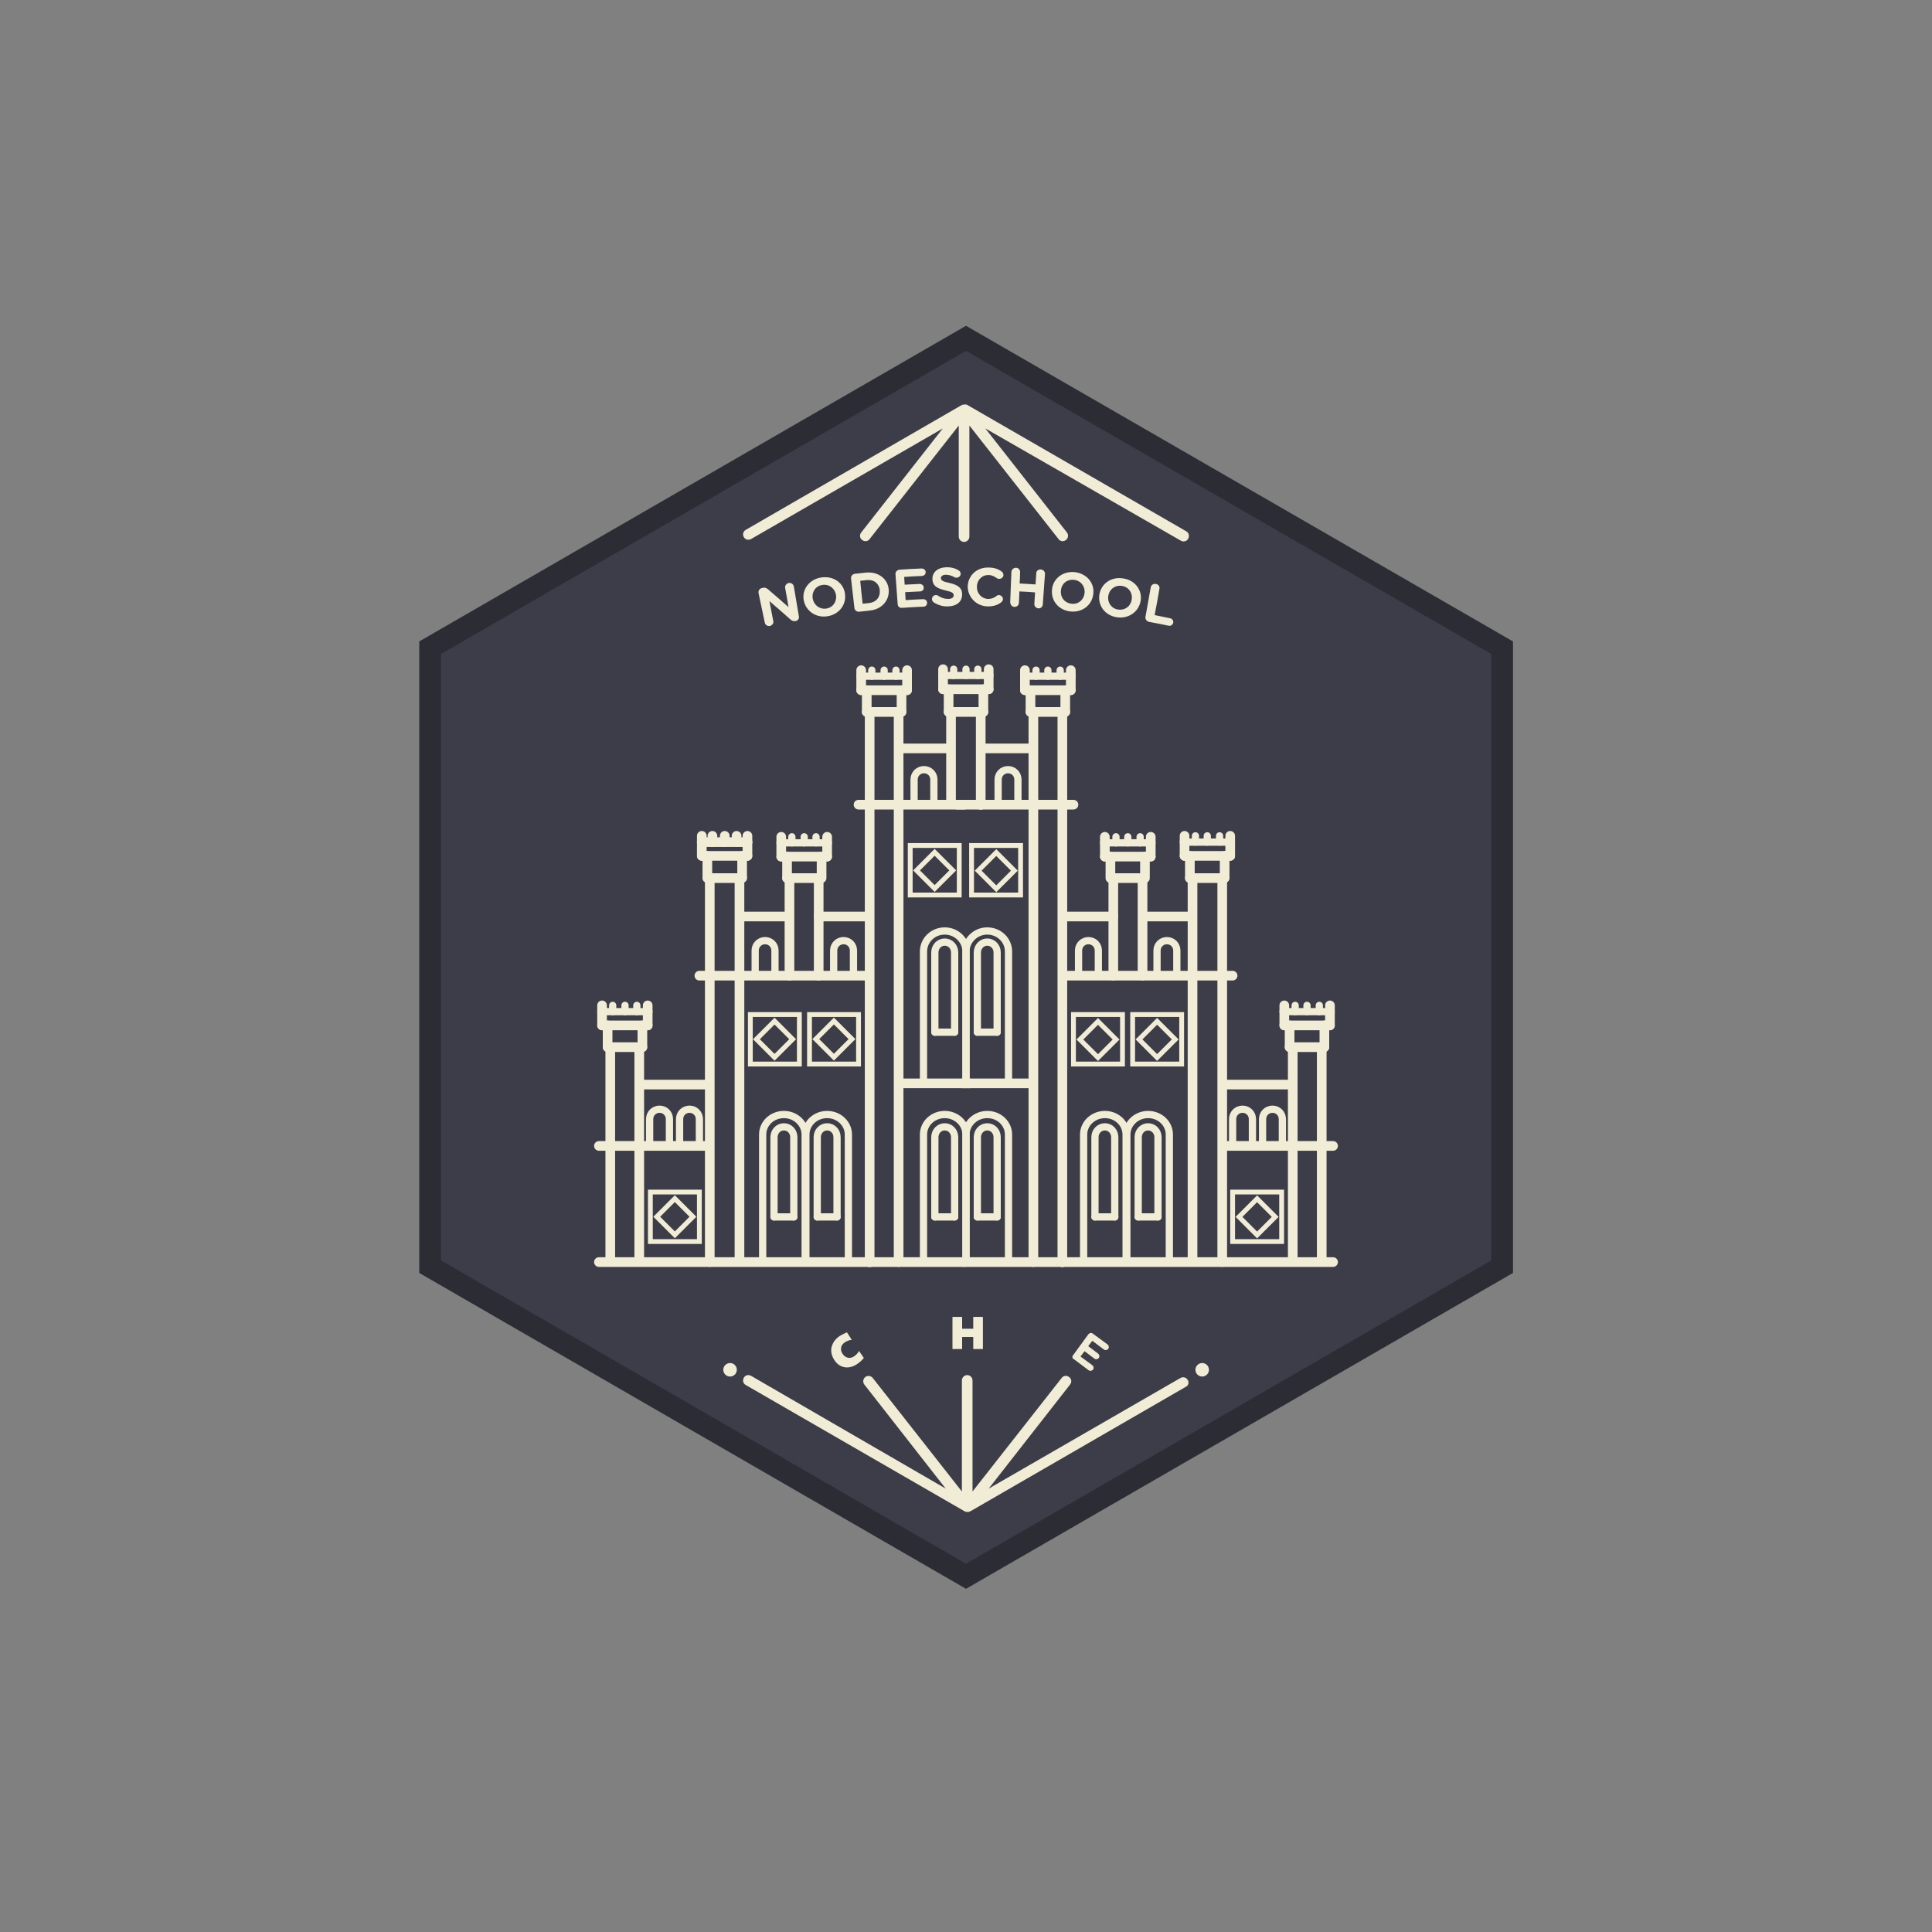 <?xml version="1.0" encoding="utf-8"?>
<!-- Generator: Adobe Illustrator 19.1.0, SVG Export Plug-In . SVG Version: 6.00 Build 0)  -->
<svg version="1.1" id="Слой_24" xmlns="http://www.w3.org/2000/svg" xmlns:xlink="http://www.w3.org/1999/xlink" x="0px"
	 y="0px" viewBox="0 0 800 800" style="enable-background:new 0 0 800 800;" xml:space="preserve">
<rect x="0" y="0" width="800" height="800" fill="#808080" stroke="none"/>
<style type="text/css">
	.st0{fill:#3D3D49;}
	.st1{fill:none;stroke:#2C2C35;stroke-width:9;stroke-miterlimit:10;}
	.st2{fill:#F1ECD6;}
	.st3{fill:none;stroke:#F1ECD6;stroke-width:4;stroke-linecap:round;stroke-miterlimit:10;}
	.st4{fill:none;stroke:#F1ECD6;stroke-width:3;stroke-linecap:round;stroke-miterlimit:10;}
	.st5{fill:none;stroke:#F1ECD6;stroke-width:2;stroke-linecap:round;stroke-miterlimit:10;}
	.st6{fill:none;stroke:#F1ECD6;stroke-width:4;stroke-miterlimit:10;}
</style>
<g>
	<polygon class="st0" points="622,524.5 400,652.7 178.1,524.5 178.1,268.2 400,140.1 622,268.2 	"/>
	<polygon class="st1" points="622,524.5 400,652.7 178.1,524.5 178.1,268.2 400,140.1 622,268.2 	"/>
</g>
<path class="st2" d="M491.2,220l-90.8-52.4l0,0c-0.1-0.1-0.2-0.1-0.3-0.1l0,0l0,0H400h-0.1c-0.1,0-0.2,0-0.4,0h-0.1h-0.1
	c-0.2,0-0.3,0-0.5,0.1c0,0,0,0-0.1,0l0,0c0,0,0,0-0.1,0s-0.3,0.1-0.4,0.2c0,0,0,0-0.1,0l-89.3,51.6c-1.1,0.6-1.4,2-0.8,3
	c0.6,1.1,2,1.4,3,0.8l79.4-45.8l-33.8,43.1c-0.8,1-0.6,2.4,0.4,3.1c1,0.8,2.4,0.6,3.1-0.4l36.9-47v46c0,1.2,1,2.2,2.2,2.2
	c1.2,0,2.2-1,2.2-2.2v-46l36.9,47c0.4,0.6,1.1,0.9,1.7,0.9c0.5,0,1-0.2,1.4-0.5c1-0.8,1.1-2.2,0.4-3.1L408,177.4l81,46.5
	c0.3,0.2,0.7,0.3,1.1,0.3c0.8,0,1.5-0.4,1.9-1.1C492.6,222,492.3,220.6,491.2,220z"/>
<g>
	<g>
		<path class="st2" d="M318.8,259.2c0.9-0.2,1.6-1.1,1.4-2c-0.5-2.8-1.1-5.5-1.6-8.3c2.9,2.5,5.9,5.1,8.7,7.6c0.6,0.5,1.1,0.8,2,0.7
			h0.1c1-0.2,1.6-1.1,1.4-2c-0.7-4.1-1.4-8.3-2.1-12.4c-0.2-0.9-1.1-1.6-2.1-1.4s-1.6,1.1-1.5,2c0.5,2.7,1,5.4,1.4,8
			c-2.8-2.5-5.6-4.9-8.5-7.4c-0.6-0.5-1.2-0.8-2.1-0.6c-0.1,0-0.2,0.1-0.4,0.1c-1,0.2-1.6,1.1-1.4,2.1c0.9,4.1,1.7,8.2,2.6,12.3
			C316.9,258.8,317.9,259.4,318.8,259.2z"/>
		<path class="st2" d="M342.5,255.2c4.9-0.7,8-4.8,7.4-9.2l0,0c-0.5-4.5-4.6-7.6-9.7-6.9c-5.1,0.7-8.2,5-7.4,9.4l0,0
			C333.6,252.9,337.7,255.9,342.5,255.2z M336.5,247.8c-0.4-2.7,1.2-5.2,4.1-5.6c2.9-0.4,5.2,1.6,5.6,4.3l0,0
			c0.3,2.7-1.3,5.1-4.1,5.5C339.3,252.4,337,250.5,336.5,247.8L336.5,247.8z"/>
		<path class="st2" d="M355.8,253.3c1.5-0.2,3-0.3,4.4-0.5c5-0.5,8.1-4.2,7.8-8.6l0,0c-0.3-4.4-4.2-7.6-9.4-7.1
			c-1.5,0.2-3.1,0.3-4.6,0.5c-1,0.1-1.7,1-1.6,1.9c0.5,4.1,0.9,8.2,1.4,12.3C353.9,252.7,354.8,253.4,355.8,253.3z M356.2,240.5
			c0.9-0.1,1.9-0.2,2.8-0.3c2.9-0.3,5.1,1.5,5.3,4.3l0,0c0.2,2.8-1.5,4.9-4.4,5.2c-0.9,0.1-1.8,0.2-2.7,0.3
			C356.8,246.8,356.5,243.6,356.2,240.5z"/>
		<path class="st2" d="M373.5,251.7c3-0.2,5.9-0.4,8.9-0.5c0.9,0,1.5-0.7,1.5-1.6c0-0.9-0.8-1.5-1.6-1.5c-2.4,0.1-4.8,0.2-7.3,0.4
			c-0.1-1.1-0.1-2.2-0.2-3.3c2.1-0.1,4.1-0.2,6.2-0.3c0.9,0,1.6-0.8,1.5-1.6c0-0.9-0.8-1.5-1.7-1.5c-2.1,0.1-4.1,0.2-6.2,0.3
			c-0.1-1.1-0.1-2.1-0.2-3.2c2.4-0.2,4.9-0.3,7.3-0.4c0.9,0,1.6-0.7,1.6-1.6c0-0.9-0.8-1.5-1.7-1.5c-3.1,0.1-6.1,0.3-9.1,0.5
			c-1,0.1-1.8,0.9-1.7,1.9c0.3,4.1,0.6,8.2,0.9,12.3C371.7,251.1,372.5,251.8,373.5,251.7z"/>
		<path class="st2" d="M386.6,249.4c1.8,1.2,4,1.8,6,1.7c3.4-0.1,5.8-1.8,5.8-5l0,0c0-2.8-1.9-3.9-5.2-4.7c-2.8-0.6-3.5-1-3.6-2l0,0
			c0-0.8,0.7-1.4,2.1-1.4c1.1,0,2.3,0.3,3.5,1c0.3,0.2,0.6,0.2,0.9,0.2c0.9,0,1.7-0.7,1.7-1.6c0-0.7-0.4-1.1-0.8-1.4
			c-1.5-0.9-3.2-1.4-5.3-1.3c-3.4,0.1-5.7,2.1-5.6,4.9l0,0c0.1,3.1,2.3,3.9,5.5,4.7c2.7,0.6,3.3,1.1,3.3,2l0,0
			c0,0.9-0.8,1.5-2.3,1.5c-1.6,0-2.9-0.5-4.1-1.3c-0.2-0.2-0.6-0.3-1-0.3c-0.9,0-1.6,0.8-1.6,1.7
			C385.9,248.6,386.2,249.1,386.6,249.4z"/>
		<path class="st2" d="M409,251.1c2.5,0,4.2-0.6,5.7-1.8c0.3-0.3,0.6-0.7,0.6-1.2c0-0.9-0.7-1.6-1.6-1.7c-0.4,0-0.8,0.1-1.1,0.4
			c-1,0.8-2,1.2-3.5,1.2c-2.7-0.1-4.6-2.3-4.6-5l0,0c0-2.7,2-4.9,4.8-4.9c1.3,0,2.3,0.5,3.3,1.2c0.3,0.2,0.6,0.4,1.1,0.4
			c1,0,1.8-0.7,1.8-1.6c0-0.6-0.3-1.1-0.7-1.4c-1.3-1-3-1.7-5.5-1.7c-5.1-0.1-8.6,3.6-8.6,8.1l0,0C400.9,247.4,404.3,251,409,251.1z
			"/>
		<path class="st2" d="M420.1,251.3c1,0,1.8-0.7,1.8-1.7c0.1-1.6,0.2-3.2,0.2-4.7c2.2,0.1,4.4,0.2,6.5,0.4c-0.1,1.6-0.2,3.2-0.3,4.7
			c-0.1,1,0.7,1.8,1.6,1.9c1,0.1,1.8-0.6,1.9-1.6c0.3-4.2,0.6-8.4,0.9-12.6c0.1-1-0.7-1.8-1.7-1.9c-1-0.1-1.9,0.6-1.9,1.6
			c-0.1,1.5-0.2,3.1-0.3,4.6c-2.2-0.1-4.4-0.3-6.6-0.4c0.1-1.6,0.2-3.1,0.2-4.7c0-1-0.7-1.8-1.7-1.8s-1.8,0.7-1.9,1.7
			c-0.2,4.2-0.3,8.4-0.5,12.6C418.4,250.5,419.1,251.3,420.1,251.3z"/>
		<path class="st2" d="M443.3,253.2c4.9,0.5,8.9-2.7,9.4-7.2l0,0c0.6-4.5-2.6-8.5-7.7-9.1c-5.1-0.5-9.1,2.9-9.4,7.4l0,0
			C435.2,248.8,438.4,252.7,443.3,253.2z M439.3,244.5c0.2-2.7,2.4-4.7,5.4-4.4c2.9,0.3,4.7,2.8,4.4,5.5l0,0
			c-0.3,2.7-2.5,4.7-5.3,4.4C440.8,249.7,439,247.3,439.3,244.5C439.3,244.6,439.3,244.5,439.3,244.5z"/>
		<path class="st2" d="M462.5,255.6c4.9,0.7,9-2.3,9.8-6.7l0,0c0.8-4.4-2.2-8.7-7.3-9.4c-5.1-0.8-9.2,2.4-9.8,6.9l0,0
			C454.6,250.8,457.6,254.9,462.5,255.6z M458.9,246.8c0.4-2.7,2.7-4.6,5.6-4.2c2.9,0.4,4.6,3,4.1,5.7l0,0c-0.4,2.7-2.7,4.5-5.6,4.1
			C460.2,252,458.5,249.5,458.9,246.8L458.9,246.8z"/>
		<path class="st2" d="M475.8,257.5c2.7,0.5,5.4,1,8.1,1.6c0.9,0.2,1.7-0.4,1.9-1.2c0.2-0.9-0.4-1.7-1.3-1.9
			c-2.1-0.4-4.3-0.9-6.4-1.3c0.7-3.6,1.4-7.2,2-10.9c0.2-1-0.5-1.9-1.5-2c-1-0.2-1.9,0.4-2.1,1.4c-0.7,4.1-1.5,8.2-2.2,12.3
			C474.2,256.4,474.8,257.3,475.8,257.5z"/>
	</g>
</g>
<g>
	<path class="st2" d="M491.8,571.4c-0.6-1.1-2-1.4-3-0.8l-79.4,45.8l33.7-43.1c0.8-1,0.6-2.4-0.4-3.1c-1-0.8-2.4-0.6-3.1,0.4
		l-36.9,47v-46c0-1.2-1-2.2-2.2-2.2c-1.2,0-2.2,1-2.2,2.2v46l-36.9-47c-0.8-1-2.2-1.1-3.1-0.4c-1,0.8-1.1,2.2-0.4,3.1l33.7,43.1
		L311,569.7c-1.1-0.6-2.4-0.3-3,0.8c-0.6,1.1-0.3,2.4,0.8,3l90.8,52.4c0,0,0,0,0.1,0s0.2,0.1,0.2,0.1s0,0,0.1,0c0,0,0,0,0.1,0h0.1
		c0.2,0,0.3,0.1,0.5,0.1l0,0l0,0l0,0l0,0c0.2,0,0.4,0,0.5-0.1h0.1c0,0,0.1,0,0.1-0.1c0.1,0,0.2-0.1,0.3-0.1c0,0,0,0,0.1,0l89.3-51.6
		C492,573.8,492.5,572.5,491.8,571.4z"/>
	<g>
		<circle class="st2" cx="497.8" cy="567.2" r="2.8"/>
		<circle class="st2" cx="302.3" cy="567.2" r="2.8"/>
		<g>
			<path class="st2" d="M444.4,561.1l6.2-8.5c0.5-0.7,1.4-0.9,2-0.3l6,4.4c0.6,0.5,0.7,1.3,0.3,1.8c-0.4,0.6-1.3,0.7-1.8,0.3
				l-4.8-3.6l-1.7,2.2l4.1,3.1c0.6,0.5,0.7,1.3,0.3,1.8c-0.5,0.6-1.3,0.7-1.8,0.3l-4.1-3.1l-1.7,2.2l4.9,3.6
				c0.6,0.5,0.7,1.3,0.3,1.8c-0.5,0.6-1.3,0.7-1.8,0.3l-6-4.5C444,562.6,443.8,561.7,444.4,561.1z"/>
			<g>
				<path class="st2" d="M357.7,562.3c-0.7,0.9-1.7,1.8-2.9,2.6c-1.2,0.8-2.4,1.2-3.5,1.3c-1.2,0.1-2.2-0.1-3.2-0.6
					c-1-0.5-1.9-1.3-2.6-2.4c-0.8-1.2-1.2-2.4-1.3-3.6s0.2-2.4,0.8-3.5c0.6-1.1,1.5-2.1,2.7-2.9c1-0.6,2-1.1,3-1.5l2,3.1
					c-0.4,0-0.9,0.1-1.4,0.3c-0.5,0.2-1,0.4-1.4,0.7c-0.9,0.6-1.5,1.3-1.6,2.2c-0.2,0.9,0,1.7,0.6,2.6c0.6,0.9,1.3,1.4,2.2,1.6
					c0.9,0.2,1.7,0,2.6-0.6c0.8-0.5,1.5-1.3,2-2.2L357.7,562.3z"/>
			</g>
			<g>
				<path class="st2" d="M403,558.6v-5h-4.6v5h-4v-13.3h4v4.9h4.6v-4.9h4v13.3H403z"/>
			</g>
		</g>
	</g>
</g>
<g>
	<line class="st3" x1="409.4" y1="285.4" x2="409.4" y2="279.7"/>
	<line class="st3" x1="390.5" y1="285.4" x2="390.5" y2="279.7"/>
	<line class="st4" x1="390.5" y1="279.7" x2="409.4" y2="279.7"/>
	<line class="st3" x1="390.5" y1="285.4" x2="409.4" y2="285.4"/>
	<line class="st3" x1="390.5" y1="279.7" x2="390.5" y2="277.1"/>
	<line class="st3" x1="409.4" y1="279.7" x2="409.4" y2="277.1"/>
	<line class="st4" x1="400" y1="279.7" x2="400" y2="277.1"/>
	<line class="st4" x1="394.9" y1="279.7" x2="394.9" y2="277.1"/>
	<line class="st4" x1="404.9" y1="279.7" x2="404.9" y2="277.1"/>
	<line class="st3" x1="392.8" y1="294.8" x2="392.8" y2="285.4"/>
	<line class="st3" x1="407.2" y1="294.8" x2="407.2" y2="285.4"/>
	<line class="st3" x1="392.8" y1="294.8" x2="407.2" y2="294.8"/>
	<line class="st3" x1="309.5" y1="354.4" x2="309.5" y2="348.7"/>
	<line class="st3" x1="290.6" y1="354.4" x2="290.6" y2="348.7"/>
	<line class="st3" x1="290.6" y1="348.7" x2="309.5" y2="348.7"/>
	<line class="st3" x1="290.6" y1="354.4" x2="309.5" y2="354.4"/>
	<line class="st3" x1="290.6" y1="348.7" x2="290.6" y2="346.1"/>
	<line class="st3" x1="309.5" y1="348.7" x2="309.5" y2="346.1"/>
	<line class="st3" x1="300.1" y1="348.7" x2="300.1" y2="346.1"/>
	<line class="st3" x1="295" y1="348.7" x2="295" y2="346.1"/>
	<line class="st3" x1="305" y1="348.7" x2="305" y2="346.1"/>
	<line class="st3" x1="292.9" y1="363.4" x2="292.9" y2="354.4"/>
	<line class="st3" x1="307.3" y1="363.4" x2="307.3" y2="354.4"/>
	<line class="st3" x1="342.5" y1="354.7" x2="342.5" y2="349"/>
	<line class="st3" x1="323.5" y1="354.7" x2="323.5" y2="349"/>
	<line class="st4" x1="323.5" y1="349" x2="342.5" y2="349"/>
	<line class="st3" x1="323.5" y1="354.7" x2="342.5" y2="354.7"/>
	<line class="st3" x1="323.5" y1="349" x2="323.5" y2="346.5"/>
	<line class="st3" x1="342.5" y1="349" x2="342.5" y2="346.5"/>
	<line class="st4" x1="333" y1="349" x2="333" y2="346.5"/>
	<line class="st4" x1="327.9" y1="349" x2="327.9" y2="346.5"/>
	<line class="st4" x1="337.9" y1="349" x2="337.9" y2="346.5"/>
	<line class="st3" x1="325.9" y1="363.6" x2="325.9" y2="354.7"/>
	<line class="st3" x1="340.2" y1="363.6" x2="340.2" y2="354.7"/>
	<line class="st3" x1="375.6" y1="285.8" x2="375.6" y2="280"/>
	<line class="st3" x1="356.6" y1="285.8" x2="356.6" y2="280"/>
	<line class="st4" x1="356.6" y1="280" x2="375.6" y2="280"/>
	<line class="st3" x1="356.6" y1="285.8" x2="375.6" y2="285.8"/>
	<line class="st3" x1="356.6" y1="280" x2="356.6" y2="277.5"/>
	<line class="st3" x1="375.6" y1="280" x2="375.6" y2="277.5"/>
	<line class="st4" x1="366.1" y1="280" x2="366.1" y2="277.5"/>
	<line class="st4" x1="361" y1="280" x2="361" y2="277.5"/>
	<line class="st4" x1="371" y1="280" x2="371" y2="277.5"/>
	<line class="st3" x1="358.9" y1="294.8" x2="358.9" y2="285.8"/>
	<line class="st3" x1="373.3" y1="294.8" x2="373.3" y2="285.8"/>
	<line class="st3" x1="268.2" y1="424.6" x2="268.2" y2="418.9"/>
	<line class="st3" x1="249.3" y1="424.6" x2="249.3" y2="418.9"/>
	<line class="st4" x1="249.3" y1="418.9" x2="268.2" y2="418.9"/>
	<line class="st3" x1="249.3" y1="424.6" x2="268.2" y2="424.6"/>
	<line class="st3" x1="249.3" y1="418.9" x2="249.3" y2="416.3"/>
	<line class="st3" x1="268.2" y1="418.9" x2="268.2" y2="416.3"/>
	<line class="st4" x1="258.8" y1="418.9" x2="258.8" y2="416.3"/>
	<line class="st4" x1="253.7" y1="418.9" x2="253.7" y2="416.3"/>
	<line class="st4" x1="263.7" y1="418.9" x2="263.7" y2="416.3"/>
	<line class="st3" x1="251.6" y1="433.6" x2="251.6" y2="424.6"/>
	<line class="st3" x1="266" y1="433.6" x2="266" y2="424.6"/>
	<rect x="269.3" y="493.6" class="st5" width="20.3" height="20.5"/>
	
		<rect x="274.2" y="498.6" transform="matrix(0.707 -0.707 0.707 0.707 -274.423 345.181)" class="st5" width="10.6" height="10.6"/>
	<rect x="335.2" y="420.1" class="st5" width="20.3" height="20.5"/>
	
		<rect x="340.1" y="425" transform="matrix(0.707 -0.707 0.707 0.707 -203.121 370.246)" class="st5" width="10.6" height="10.6"/>
	<rect x="310.7" y="420.1" class="st5" width="20.3" height="20.5"/>
	
		<rect x="315.5" y="425" transform="matrix(0.707 -0.707 0.707 0.707 -210.309 352.902)" class="st5" width="10.6" height="10.6"/>
	<rect x="376.9" y="350.1" class="st5" width="20.3" height="20.5"/>
	
		<rect x="381.8" y="355.1" transform="matrix(0.707 -0.707 0.707 0.707 -141.469 379.293)" class="st5" width="10.6" height="10.6"/>
	<path class="st4" d="M378.5,333.2v-10.4c0-2.3,1.8-4.1,4.1-4.1l0,0c2.3,0,4.1,1.8,4.1,4.1v10.4"/>
	<path class="st4" d="M312.7,404v-10.4c0-2.3,1.8-4.1,4.1-4.1l0,0c2.3,0,4.1,1.8,4.1,4.1V404"/>
	<path class="st4" d="M345.2,404v-10.4c0-2.3,1.8-4.1,4.1-4.1l0,0c2.3,0,4.1,1.8,4.1,4.1V404"/>
	<path class="st4" d="M387.1,427.4v-33c0-2.4,1.8-4.3,4.1-4.3l0,0c2.3,0,4.1,1.9,4.1,4.3v33"/>
	<line class="st4" x1="387.1" y1="427.4" x2="395.3" y2="427.4"/>
	<path class="st4" d="M338.4,503.9v-33c0-2.4,1.8-4.3,4.1-4.3l0,0c2.3,0,4.1,1.9,4.1,4.3v33"/>
	<line class="st4" x1="338.4" y1="503.9" x2="346.6" y2="503.9"/>
	<path class="st4" d="M320.5,503.9v-33c0-2.4,1.8-4.3,4.1-4.3h0c2.3,0,4.1,1.9,4.1,4.3v33"/>
	<line class="st4" x1="320.5" y1="503.9" x2="328.7" y2="503.9"/>
	<path class="st4" d="M269,473.8v-10.4c0-2.3,1.8-4.1,4.1-4.1h0c2.3,0,4.1,1.8,4.1,4.1v10.4"/>
	<path class="st4" d="M281.4,473.8v-10.4c0-2.3,1.8-4.1,4.1-4.1l0,0c2.3,0,4.1,1.8,4.1,4.1v10.4"/>
	<path class="st4" d="M387.1,503.9v-33c0-2.4,1.8-4.3,4.1-4.3l0,0c2.3,0,4.1,1.9,4.1,4.3v33"/>
	<line class="st4" x1="387.1" y1="503.9" x2="395.3" y2="503.9"/>
	<line class="st3" x1="248" y1="522.6" x2="399.2" y2="522.6"/>
	<line class="st3" x1="293.9" y1="364.4" x2="293.9" y2="522.6"/>
	<line class="st3" x1="248" y1="474.5" x2="293.4" y2="474.5"/>
	<line class="st3" x1="360.1" y1="294.8" x2="360.1" y2="522.7"/>
	<line class="st3" x1="289.6" y1="404" x2="358.7" y2="404"/>
	<line class="st3" x1="355.5" y1="333.2" x2="399.2" y2="333.2"/>
	<line class="st3" x1="266" y1="449.1" x2="293.6" y2="449.1"/>
	<line class="st3" x1="264.7" y1="522.4" x2="264.7" y2="433.6"/>
	<line class="st3" x1="251.6" y1="433.6" x2="266" y2="433.6"/>
	<line class="st6" x1="306.5" y1="379.5" x2="327" y2="379.5"/>
	<line class="st3" x1="326.9" y1="404" x2="326.9" y2="364.4"/>
	<line class="st3" x1="292.9" y1="363.6" x2="307.3" y2="363.6"/>
	<line class="st3" x1="306.2" y1="363.8" x2="306.2" y2="522.1"/>
	<line class="st3" x1="325.9" y1="363.6" x2="339.9" y2="363.6"/>
	<line class="st3" x1="339" y1="364.4" x2="339" y2="404"/>
	<line class="st3" x1="339" y1="379.5" x2="359.5" y2="379.5"/>
	<line class="st3" x1="372.7" y1="309.9" x2="393.1" y2="309.9"/>
	<line class="st3" x1="393.8" y1="333" x2="393.8" y2="295.1"/>
	<line class="st3" x1="358.9" y1="294.8" x2="373.3" y2="294.8"/>
	<line class="st3" x1="372.1" y1="294.8" x2="372.1" y2="522.6"/>
	<line class="st6" x1="372" y1="448.6" x2="401.8" y2="448.6"/>
	<path class="st3" d="M375.8,284.2"/>
	<path class="st3" d="M356.4,284.2"/>
	<path class="st4" d="M382.4,522.4v-52.6c0-4.6,3.9-8.3,8.8-8.3l0,0c4.8,0,8.8,3.7,8.8,8.3v52.6"/>
	<line class="st3" x1="252.7" y1="433.7" x2="252.7" y2="522.4"/>
	<path class="st4" d="M315.8,522.4v-52.6c0-4.6,3.9-8.3,8.8-8.3h0c4.8,0,8.8,3.7,8.8,8.3v52.6"/>
	<path class="st4" d="M333.7,522.4v-52.6c0-4.6,3.9-8.3,8.8-8.3l0,0c4.8,0,8.8,3.7,8.8,8.3v52.6"/>
	<path class="st4" d="M382.4,447.7V394c0-4.7,3.9-8.5,8.8-8.5l0,0c4.8,0,8.8,3.8,8.8,8.5v53.7"/>
	<path class="st3" d="M548.4,433.6"/>
	<line class="st3" x1="552" y1="522.6" x2="399" y2="522.6"/>
	<line class="st3" x1="506.1" y1="364.4" x2="506.1" y2="522.6"/>
	<line class="st3" x1="552" y1="474.5" x2="506.6" y2="474.5"/>
	<line class="st3" x1="439.9" y1="294.8" x2="439.9" y2="522.7"/>
	<line class="st3" x1="510.4" y1="404" x2="440.5" y2="404"/>
	<line class="st3" x1="444.5" y1="333.2" x2="396.4" y2="333.2"/>
	<line class="st3" x1="534" y1="449.1" x2="506.4" y2="449.1"/>
	<line class="st3" x1="535.3" y1="522.4" x2="535.3" y2="433.6"/>
	<line class="st3" x1="548.4" y1="433.6" x2="534" y2="433.6"/>
	<line class="st6" x1="493.5" y1="379.5" x2="473" y2="379.5"/>
	<line class="st3" x1="473.1" y1="404" x2="473.1" y2="364.4"/>
	<line class="st3" x1="507.1" y1="363.6" x2="492.7" y2="363.6"/>
	<line class="st3" x1="493.8" y1="363.6" x2="493.8" y2="521.6"/>
	<line class="st3" x1="473.8" y1="363.6" x2="460.1" y2="363.6"/>
	<line class="st3" x1="461" y1="364.4" x2="461" y2="404"/>
	<line class="st3" x1="461" y1="379.5" x2="440.5" y2="379.5"/>
	<line class="st3" x1="427.3" y1="309.9" x2="406.9" y2="309.9"/>
	<line class="st3" x1="406.1" y1="333.3" x2="406.1" y2="294.8"/>
	<line class="st3" x1="441.1" y1="294.8" x2="426.7" y2="294.8"/>
	<line class="st3" x1="427.9" y1="294.8" x2="427.9" y2="522.6"/>
	<line class="st6" x1="428" y1="448.6" x2="398.2" y2="448.6"/>
	<path class="st3" d="M424.2,284.2"/>
	<path class="st3" d="M443.6,284.2"/>
	<path class="st4" d="M417.6,522.4v-52.6c0-4.6-3.9-8.3-8.8-8.3l0,0c-4.8,0-8.8,3.7-8.8,8.3v52.6"/>
	<line class="st3" x1="490.5" y1="354.4" x2="490.5" y2="348.7"/>
	<line class="st3" x1="509.4" y1="354.4" x2="509.4" y2="348.7"/>
	<line class="st4" x1="509.4" y1="348.7" x2="490.5" y2="348.7"/>
	<line class="st3" x1="509.4" y1="354.4" x2="490.5" y2="354.4"/>
	<line class="st3" x1="509.4" y1="348.7" x2="509.4" y2="346.1"/>
	<line class="st3" x1="490.5" y1="348.7" x2="490.5" y2="346.1"/>
	<line class="st4" x1="499.9" y1="348.7" x2="499.9" y2="346.1"/>
	<line class="st4" x1="505" y1="348.7" x2="505" y2="346.1"/>
	<line class="st4" x1="495" y1="348.7" x2="495" y2="346.1"/>
	<line class="st3" x1="507.1" y1="363.4" x2="507.1" y2="354.4"/>
	<line class="st3" x1="492.7" y1="363.6" x2="492.7" y2="354.4"/>
	<line class="st3" x1="457.5" y1="354.7" x2="457.5" y2="349"/>
	<line class="st3" x1="476.5" y1="354.7" x2="476.5" y2="349"/>
	<line class="st4" x1="476.5" y1="349" x2="457.5" y2="349"/>
	<line class="st3" x1="476.5" y1="354.7" x2="457.5" y2="354.7"/>
	<line class="st3" x1="476.5" y1="349" x2="476.5" y2="346.5"/>
	<line class="st3" x1="457.5" y1="349" x2="457.5" y2="346.5"/>
	<line class="st4" x1="467" y1="349" x2="467" y2="346.5"/>
	<line class="st4" x1="472.1" y1="349" x2="472.1" y2="346.5"/>
	<line class="st4" x1="462.1" y1="349" x2="462.1" y2="346.5"/>
	<line class="st3" x1="474.1" y1="363.6" x2="474.1" y2="354.7"/>
	<line class="st3" x1="459.8" y1="363.6" x2="459.8" y2="354.7"/>
	<line class="st3" x1="424.4" y1="285.8" x2="424.4" y2="280"/>
	<line class="st3" x1="443.4" y1="285.8" x2="443.4" y2="280"/>
	<line class="st4" x1="443.4" y1="280" x2="424.4" y2="280"/>
	<line class="st3" x1="443.4" y1="285.8" x2="424.4" y2="285.8"/>
	<line class="st3" x1="443.4" y1="280" x2="443.4" y2="277.5"/>
	<line class="st3" x1="424.4" y1="280" x2="424.4" y2="277.5"/>
	<line class="st4" x1="433.9" y1="280" x2="433.9" y2="277.5"/>
	<line class="st4" x1="439" y1="280" x2="439" y2="277.5"/>
	<line class="st4" x1="429" y1="280" x2="429" y2="277.5"/>
	<line class="st3" x1="441.1" y1="294.8" x2="441.1" y2="285.8"/>
	<line class="st3" x1="426.7" y1="294.8" x2="426.7" y2="285.8"/>
	<line class="st3" x1="531.8" y1="424.6" x2="531.8" y2="418.9"/>
	<line class="st3" x1="550.7" y1="424.6" x2="550.7" y2="418.9"/>
	<line class="st4" x1="550.7" y1="418.9" x2="531.8" y2="418.9"/>
	<line class="st3" x1="550.7" y1="424.6" x2="531.8" y2="424.6"/>
	<line class="st3" x1="550.7" y1="418.9" x2="550.7" y2="416.3"/>
	<line class="st3" x1="531.8" y1="418.9" x2="531.8" y2="416.3"/>
	<line class="st4" x1="541.2" y1="418.9" x2="541.2" y2="416.3"/>
	<line class="st4" x1="546.3" y1="418.9" x2="546.3" y2="416.3"/>
	<line class="st4" x1="536.3" y1="418.9" x2="536.3" y2="416.3"/>
	<line class="st3" x1="548.4" y1="433.6" x2="548.4" y2="424.6"/>
	<line class="st3" x1="534" y1="433.6" x2="534" y2="424.6"/>
	<rect x="510.4" y="493.6" class="st5" width="20.3" height="20.5"/>
	
		<rect x="515.3" y="498.6" transform="matrix(-0.707 -0.707 0.707 -0.707 532.345 1228.202)" class="st5" width="10.6" height="10.6"/>
	<rect x="444.5" y="420.1" class="st5" width="20.3" height="20.5"/>
	
		<rect x="449.3" y="425" transform="matrix(-0.707 -0.707 0.707 -0.707 471.832 1056.062)" class="st5" width="10.6" height="10.6"/>
	<rect x="469" y="420.1" class="st5" width="20.3" height="20.5"/>
	
		<rect x="473.9" y="425" transform="matrix(-0.707 -0.707 0.707 -0.707 513.705 1073.417)" class="st5" width="10.6" height="10.6"/>
	<rect x="402.3" y="350.1" class="st5" width="20.3" height="20.5"/>
	
		<rect x="407.2" y="355.1" transform="matrix(-0.707 -0.707 0.707 -0.707 449.366 906.962)" class="st5" width="10.6" height="10.6"/>
	<path class="st4" d="M421.5,333.2v-10.4c0-2.3-1.8-4.1-4.1-4.1l0,0c-2.3,0-4.1,1.8-4.1,4.1v10.4"/>
	<path class="st4" d="M487.3,404v-10.4c0-2.3-1.8-4.1-4.1-4.1l0,0c-2.3,0-4.1,1.8-4.1,4.1V404"/>
	<path class="st4" d="M454.8,404v-10.4c0-2.3-1.8-4.1-4.1-4.1l0,0c-2.3,0-4.1,1.8-4.1,4.1V404"/>
	<path class="st4" d="M412.9,427.4v-33c0-2.4-1.8-4.3-4.1-4.3l0,0c-2.3,0-4.1,1.9-4.1,4.3v33"/>
	<line class="st4" x1="412.9" y1="427.4" x2="404.7" y2="427.4"/>
	<path class="st4" d="M461.6,503.9v-33c0-2.4-1.8-4.3-4.1-4.3l0,0c-2.3,0-4.1,1.9-4.1,4.3v33"/>
	<line class="st4" x1="461.6" y1="503.9" x2="453.4" y2="503.9"/>
	<path class="st4" d="M479.5,503.9v-33c0-2.4-1.8-4.3-4.1-4.3h0c-2.3,0-4.1,1.9-4.1,4.3v33"/>
	<line class="st4" x1="479.5" y1="503.9" x2="471.3" y2="503.9"/>
	<path class="st4" d="M531,473.8v-10.4c0-2.3-1.8-4.1-4.1-4.1l0,0c-2.3,0-4.1,1.8-4.1,4.1v10.4"/>
	<path class="st4" d="M518.6,473.8v-10.4c0-2.3-1.8-4.1-4.1-4.1l0,0c-2.3,0-4.1,1.8-4.1,4.1v10.4"/>
	<path class="st4" d="M412.9,503.9v-33c0-2.4-1.8-4.3-4.1-4.3l0,0c-2.3,0-4.1,1.9-4.1,4.3v33"/>
	<line class="st4" x1="412.9" y1="503.9" x2="404.7" y2="503.9"/>
	<line class="st3" x1="547.3" y1="433.7" x2="547.3" y2="522.4"/>
	<path class="st4" d="M484.2,522.4v-52.6c0-4.6-3.9-8.3-8.8-8.3h0c-4.8,0-8.8,3.7-8.8,8.3v52.6"/>
	<path class="st4" d="M466.3,522.4v-52.6c0-4.6-3.9-8.3-8.8-8.3l0,0c-4.8,0-8.8,3.7-8.8,8.3v52.6"/>
	<path class="st4" d="M417.6,447.7V394c0-4.7-3.9-8.5-8.8-8.5l0,0c-4.8,0-8.8,3.8-8.8,8.5v53.7"/>
</g>
</svg>
